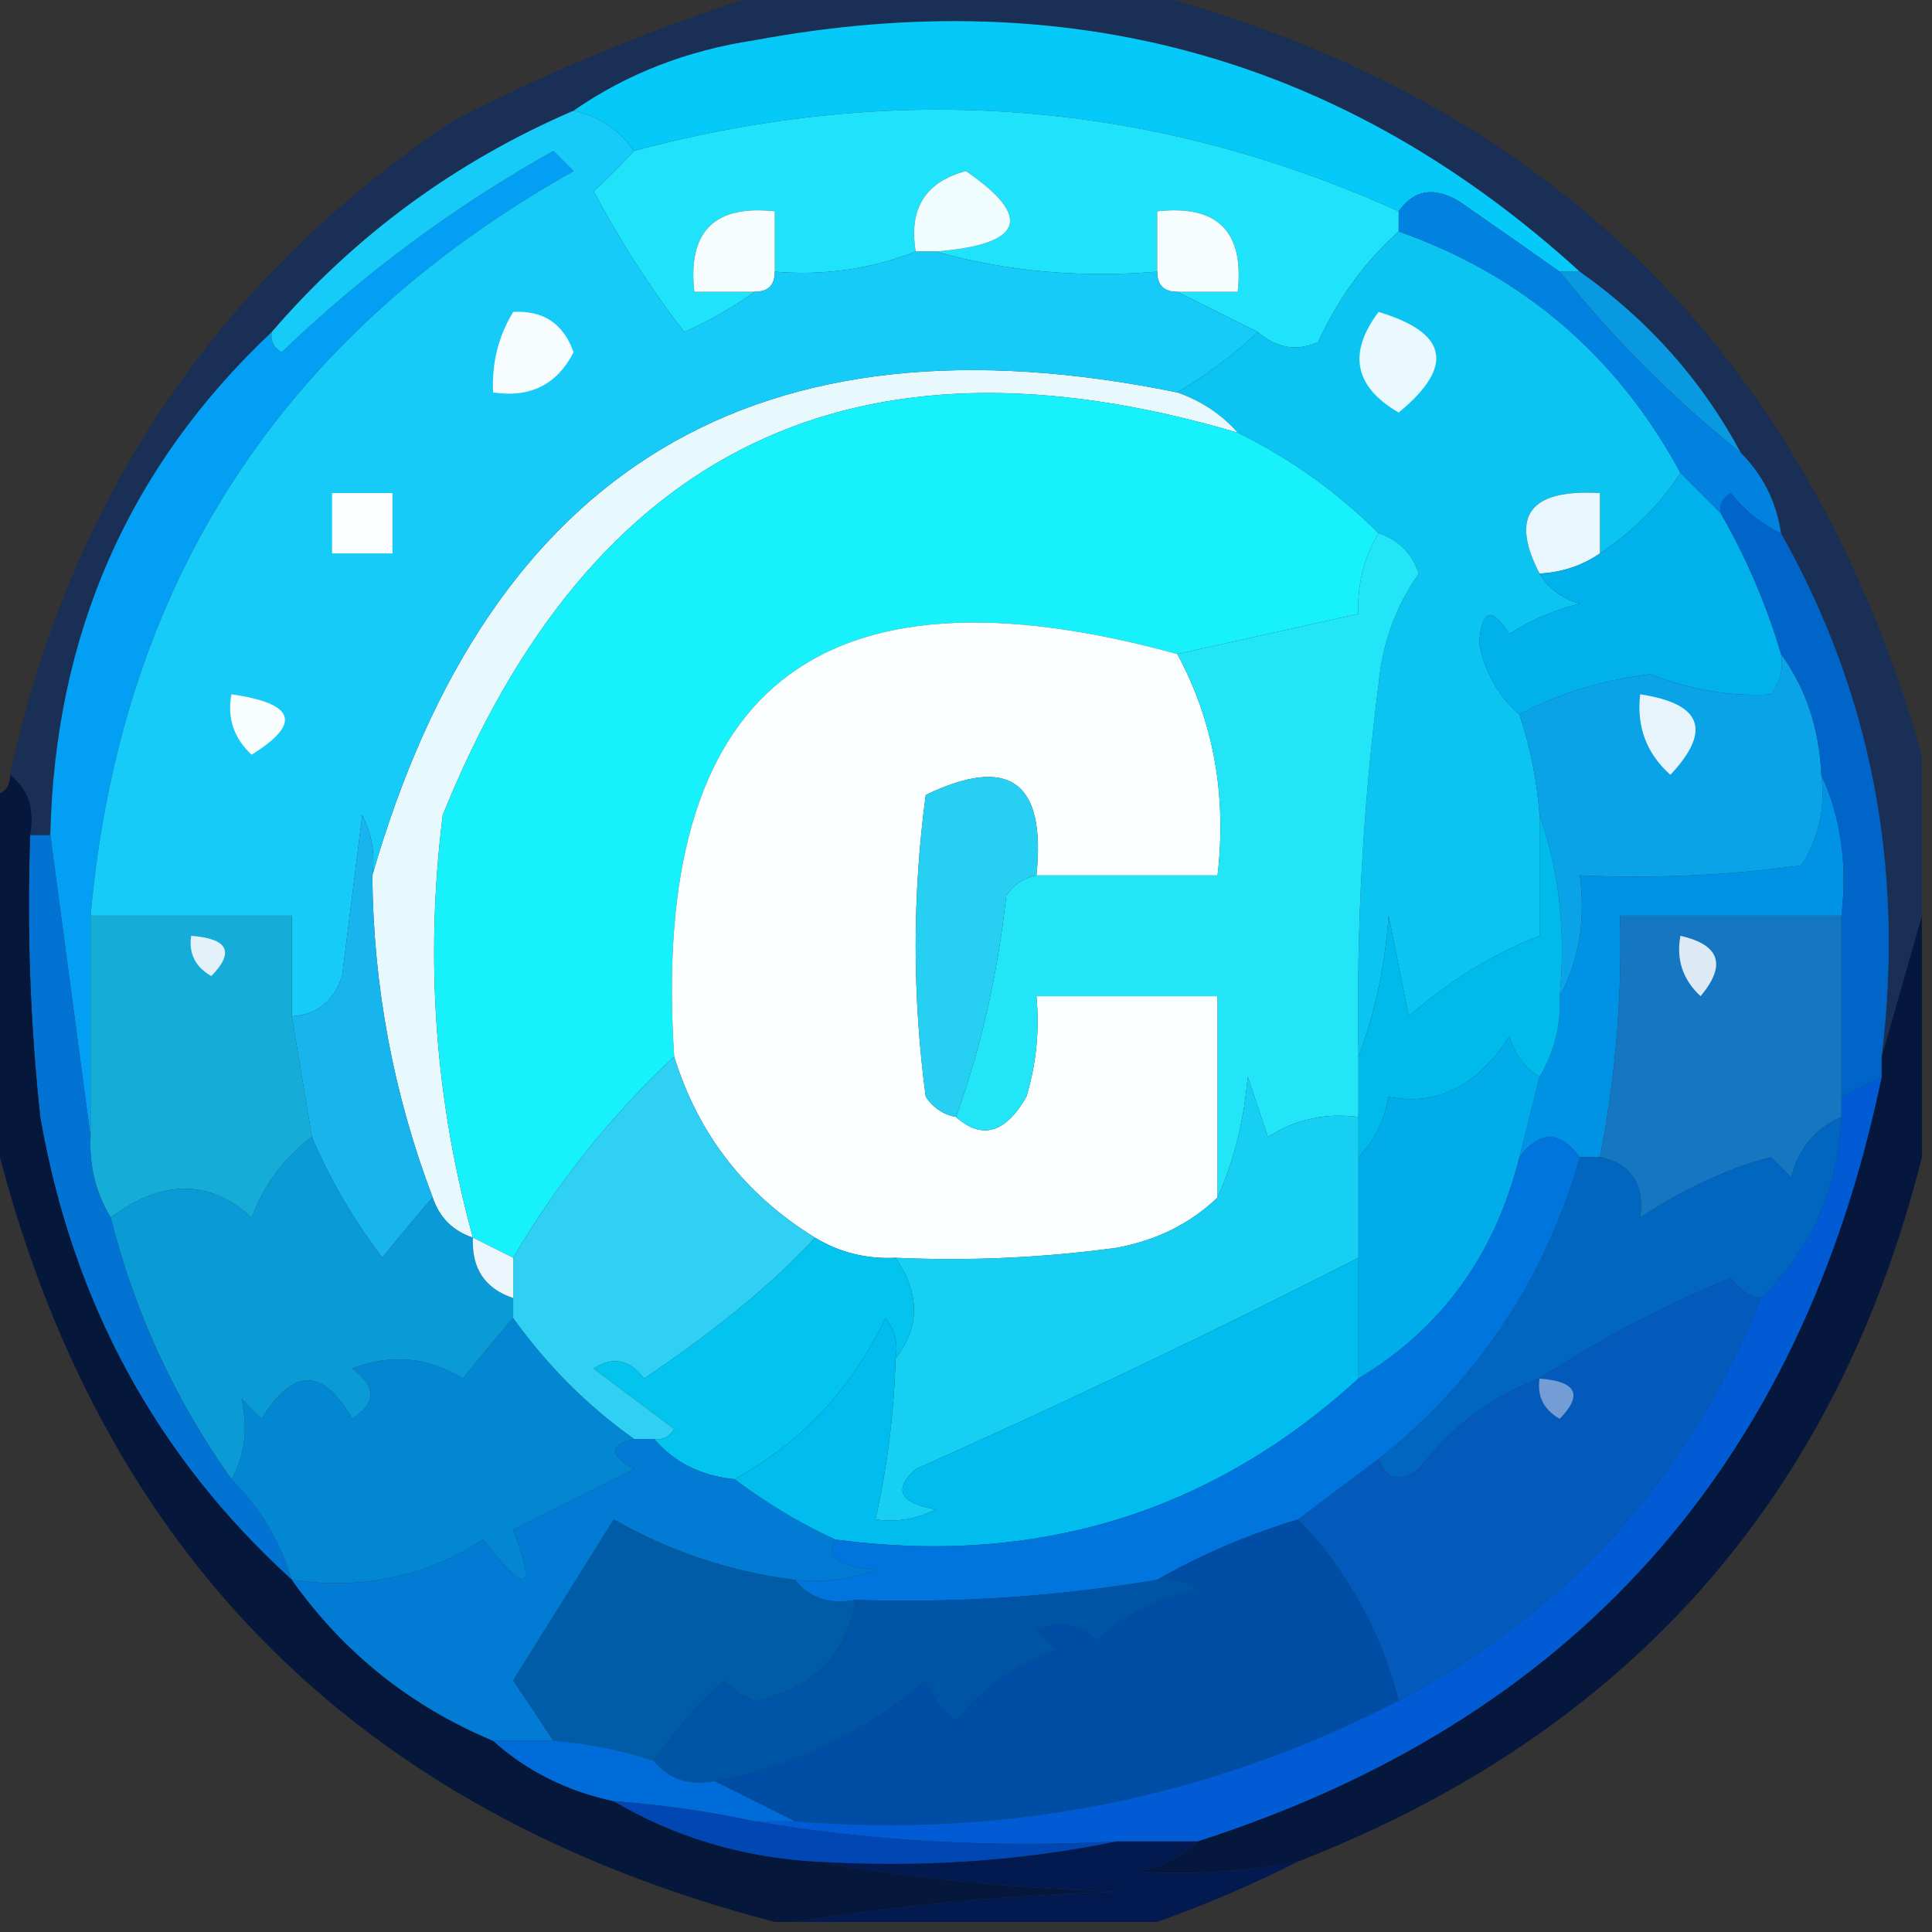 <?xml version="1.0" encoding="UTF-8"?>
<!DOCTYPE svg PUBLIC "-//W3C//DTD SVG 1.1//EN" "http://www.w3.org/Graphics/SVG/1.1/DTD/svg11.dtd">
<svg xmlns="http://www.w3.org/2000/svg" version="1.1" width="96px" height="96px" style="shape-rendering:geometricPrecision; text-rendering:geometricPrecision; image-rendering:optimizeQuality; fill-rule:evenodd; clip-rule:evenodd" xmlns:xlink="http://www.w3.org/1999/xlink">
<rect width="100%" height="100%" fill="#333333" stroke="none"/>
<g><path style="opacity:0.69" fill="#0e2d64" d="M 38.5,-0.5 C 44.5,-0.5 50.5,-0.5 56.5,-0.5C 76.725,4.725 89.725,17.392 95.5,37.5C 95.5,40.167 95.5,42.833 95.5,45.5C 94.833,47.833 94.167,50.167 93.5,52.5C 94.65,43.123 92.983,34.456 88.5,26.5C 88.267,24.938 87.6,23.605 86.5,22.5C 84.57,18.9 81.903,15.9 78.5,13.5C 66.87,2.907 53.204,-0.926 37.5,2C 34.135,2.505 31.135,3.672 28.5,5.5C 22.652,8.015 17.652,11.682 13.5,16.5C 6.391,23.196 2.725,31.529 2.5,41.5C 2.167,41.5 1.833,41.5 1.5,41.5C 1.737,40.209 1.404,39.209 0.5,38.5C 3.476,24.714 10.809,13.88 22.5,6C 27.744,3.315 33.078,1.148 38.5,-0.5 Z"/></g>
<g><path style="opacity:1" fill="#05c9f8" d="M 78.5,13.5 C 78.167,13.5 77.833,13.5 77.5,13.5C 75.862,12.343 74.196,11.176 72.5,10C 71.251,9.26 70.251,9.427 69.5,10.5C 57.275,4.986 44.608,3.986 31.5,7.5C 30.778,6.449 29.778,5.782 28.5,5.5C 31.135,3.672 34.135,2.505 37.5,2C 53.204,-0.926 66.87,2.907 78.5,13.5 Z"/></g>
<g><path style="opacity:1" fill="#1ee3fb" d="M 69.5,10.5 C 69.5,10.833 69.5,11.167 69.5,11.5C 67.821,13 66.488,14.833 65.5,17C 64.423,17.47 63.423,17.303 62.5,16.5C 61.167,15.833 59.833,15.167 58.5,14.5C 59.5,14.5 60.5,14.5 61.5,14.5C 61.833,11.5 60.5,10.167 57.5,10.5C 57.5,11.5 57.5,12.5 57.5,13.5C 53.629,13.815 49.962,13.482 46.5,12.5C 50.858,12.146 51.358,10.812 48,8.5C 45.98,9.032 45.147,10.365 45.5,12.5C 43.283,13.369 40.95,13.702 38.5,13.5C 38.5,12.5 38.5,11.5 38.5,10.5C 35.5,10.167 34.167,11.5 34.5,14.5C 35.5,14.5 36.5,14.5 37.5,14.5C 36.469,15.248 35.302,15.915 34,16.5C 32.303,14.301 30.803,11.968 29.5,9.5C 30.243,8.818 30.909,8.151 31.5,7.5C 44.608,3.986 57.275,4.986 69.5,10.5 Z"/></g>
<g><path style="opacity:1" fill="#effdfe" d="M 46.5,12.5 C 46.167,12.5 45.833,12.5 45.5,12.5C 45.147,10.365 45.98,9.032 48,8.5C 51.358,10.812 50.858,12.146 46.5,12.5 Z"/></g>
<g><path style="opacity:1" fill="#f5fdfe" d="M 38.5,13.5 C 38.5,14.167 38.167,14.5 37.5,14.5C 36.5,14.5 35.5,14.5 34.5,14.5C 34.167,11.5 35.5,10.167 38.5,10.5C 38.5,11.5 38.5,12.5 38.5,13.5 Z"/></g>
<g><path style="opacity:1" fill="#f6fdfe" d="M 58.5,14.5 C 57.833,14.5 57.5,14.167 57.5,13.5C 57.5,12.5 57.5,11.5 57.5,10.5C 60.5,10.167 61.833,11.5 61.5,14.5C 60.5,14.5 59.5,14.5 58.5,14.5 Z"/></g>
<g><path style="opacity:1" fill="#0899e1" d="M 77.5,13.5 C 77.833,13.5 78.167,13.5 78.5,13.5C 81.903,15.9 84.57,18.9 86.5,22.5C 83.167,19.833 80.167,16.833 77.5,13.5 Z"/></g>
<g><path style="opacity:1" fill="#039ff4" d="M 4.5,45.5 C 4.5,49.167 4.5,52.833 4.5,56.5C 3.833,51.5 3.167,46.5 2.5,41.5C 2.725,31.529 6.391,23.196 13.5,16.5C 13.435,16.938 13.601,17.272 14,17.5C 18.077,13.588 22.577,10.255 27.5,7.5C 27.833,7.833 28.167,8.167 28.5,8.5C 13.973,16.677 5.973,29.01 4.5,45.5 Z"/></g>
<g><path style="opacity:1" fill="#0cc4f1" d="M 69.5,11.5 C 75.695,13.693 80.361,17.693 83.5,23.5C 82.467,25.085 81.134,26.419 79.5,27.5C 79.5,26.5 79.5,25.5 79.5,24.5C 76.014,24.295 75.014,25.629 76.5,28.5C 76.918,29.222 77.584,29.722 78.5,30C 77.234,30.309 76.067,30.809 75,31.5C 74.111,30.112 73.611,30.279 73.5,32C 73.808,33.459 74.475,34.626 75.5,35.5C 76.038,37.117 76.371,38.784 76.5,40.5C 76.5,42.5 76.5,44.5 76.5,46.5C 74.165,47.413 71.999,48.747 70,50.5C 69.667,48.833 69.333,47.167 69,45.5C 68.814,48.036 68.314,50.369 67.5,52.5C 67.383,46.31 67.716,40.143 68.5,34C 68.691,31.95 69.358,30.117 70.5,28.5C 70.144,27.478 69.478,26.811 68.5,26.5C 66.45,24.453 64.117,22.786 61.5,21.5C 60.709,20.599 59.709,19.932 58.5,19.5C 59.926,18.659 61.26,17.659 62.5,16.5C 63.423,17.303 64.423,17.47 65.5,17C 66.488,14.833 67.821,13 69.5,11.5 Z"/></g>
<g><path style="opacity:1" fill="#e9f9fd" d="M 68.5,15.5 C 71.956,16.536 72.29,18.203 69.5,20.5C 67.296,19.218 66.962,17.551 68.5,15.5 Z"/></g>
<g><path style="opacity:1" fill="#0282e0" d="M 77.5,13.5 C 80.167,16.833 83.167,19.833 86.5,22.5C 87.6,23.605 88.267,24.938 88.5,26.5C 87.542,26.047 86.708,25.381 86,24.5C 85.601,24.728 85.435,25.062 85.5,25.5C 84.833,24.833 84.167,24.167 83.5,23.5C 80.361,17.693 75.695,13.693 69.5,11.5C 69.5,11.167 69.5,10.833 69.5,10.5C 70.251,9.427 71.251,9.26 72.5,10C 74.196,11.176 75.862,12.343 77.5,13.5 Z"/></g>
<g><path style="opacity:1" fill="#e8f9fe" d="M 58.5,19.5 C 59.709,19.932 60.709,20.599 61.5,21.5C 42.538,15.898 29.371,22.232 22,40.5C 21.108,47.627 21.608,54.627 23.5,61.5C 22.5,61.167 21.833,60.5 21.5,59.5C 19.548,54.355 18.548,49.022 18.5,43.5C 24.346,23.237 37.679,15.237 58.5,19.5 Z"/></g>
<g><path style="opacity:1" fill="#16cbf7" d="M 28.5,5.5 C 29.778,5.782 30.778,6.449 31.5,7.5C 30.909,8.151 30.243,8.818 29.5,9.5C 30.803,11.968 32.303,14.301 34,16.5C 35.302,15.915 36.469,15.248 37.5,14.5C 38.167,14.5 38.5,14.167 38.5,13.5C 40.95,13.702 43.283,13.369 45.5,12.5C 45.833,12.5 46.167,12.5 46.5,12.5C 49.962,13.482 53.629,13.815 57.5,13.5C 57.5,14.167 57.833,14.5 58.5,14.5C 59.833,15.167 61.167,15.833 62.5,16.5C 61.26,17.659 59.926,18.659 58.5,19.5C 37.679,15.237 24.346,23.237 18.5,43.5C 18.649,42.448 18.483,41.448 18,40.5C 17.667,43.167 17.333,45.833 17,48.5C 16.583,49.756 15.75,50.423 14.5,50.5C 14.5,48.833 14.5,47.167 14.5,45.5C 11.167,45.5 7.833,45.5 4.5,45.5C 5.973,29.01 13.973,16.677 28.5,8.5C 28.167,8.167 27.833,7.833 27.5,7.5C 22.577,10.255 18.077,13.588 14,17.5C 13.601,17.272 13.435,16.938 13.5,16.5C 17.652,11.682 22.652,8.015 28.5,5.5 Z"/></g>
<g><path style="opacity:1" fill="#f7fdfe" d="M 25.5,15.5 C 26.995,15.415 27.995,16.081 28.5,17.5C 27.68,19.111 26.346,19.778 24.5,19.5C 24.433,18.041 24.766,16.708 25.5,15.5 Z"/></g>
<g><path style="opacity:1" fill="#fbfdfe" d="M 16.5,24.5 C 17.5,24.5 18.5,24.5 19.5,24.5C 19.5,25.5 19.5,26.5 19.5,27.5C 18.5,27.5 17.5,27.5 16.5,27.5C 16.5,26.5 16.5,25.5 16.5,24.5 Z"/></g>
<g><path style="opacity:1" fill="#e7f7fd" d="M 79.5,27.5 C 78.609,28.11 77.609,28.443 76.5,28.5C 75.014,25.629 76.014,24.295 79.5,24.5C 79.5,25.5 79.5,26.5 79.5,27.5 Z"/></g>
<g><path style="opacity:1" fill="#17f1fc" d="M 61.5,21.5 C 64.117,22.786 66.45,24.453 68.5,26.5C 67.766,27.708 67.433,29.041 67.5,30.5C 64.5,31.167 61.5,31.833 58.5,32.5C 40.627,27.578 32.294,34.245 33.5,52.5C 30.364,55.429 27.697,58.762 25.5,62.5C 24.833,62.167 24.167,61.833 23.5,61.5C 21.608,54.627 21.108,47.627 22,40.5C 29.371,22.232 42.538,15.898 61.5,21.5 Z"/></g>
<g><path style="opacity:1" fill="#01b1ec" d="M 83.5,23.5 C 84.167,24.167 84.833,24.833 85.5,25.5C 86.773,27.713 87.773,30.046 88.5,32.5C 88.631,33.239 88.464,33.906 88,34.5C 86.058,34.627 84.058,34.294 82,33.5C 79.6,33.802 77.434,34.468 75.5,35.5C 74.475,34.626 73.808,33.459 73.5,32C 73.611,30.279 74.111,30.112 75,31.5C 76.067,30.809 77.234,30.309 78.5,30C 77.584,29.722 76.918,29.222 76.5,28.5C 77.609,28.443 78.609,28.11 79.5,27.5C 81.134,26.419 82.467,25.085 83.5,23.5 Z"/></g>
<g><path style="opacity:1" fill="#fbfefe" d="M 58.5,32.5 C 60.298,35.831 60.964,39.498 60.5,43.5C 57.5,43.5 54.5,43.5 51.5,43.5C 51.985,38.842 50.152,37.508 46,39.5C 45.333,44.5 45.333,49.5 46,54.5C 46.383,55.056 46.883,55.389 47.5,55.5C 48.793,56.645 49.959,56.312 51,54.5C 51.493,52.866 51.66,51.199 51.5,49.5C 54.5,49.5 57.5,49.5 60.5,49.5C 60.5,52.833 60.5,56.167 60.5,59.5C 59.158,60.793 57.491,61.626 55.5,62C 51.848,62.499 48.182,62.665 44.5,62.5C 43.041,62.567 41.708,62.234 40.5,61.5C 37.023,59.36 34.689,56.36 33.5,52.5C 32.294,34.245 40.627,27.578 58.5,32.5 Z"/></g>
<g><path style="opacity:1" fill="#22e5f8" d="M 68.5,26.5 C 69.478,26.811 70.144,27.478 70.5,28.5C 69.358,30.117 68.691,31.95 68.5,34C 67.716,40.143 67.383,46.31 67.5,52.5C 67.5,53.5 67.5,54.5 67.5,55.5C 65.856,55.286 64.356,55.62 63,56.5C 62.667,55.5 62.333,54.5 62,53.5C 61.809,55.708 61.309,57.708 60.5,59.5C 60.5,56.167 60.5,52.833 60.5,49.5C 57.5,49.5 54.5,49.5 51.5,49.5C 51.66,51.199 51.493,52.866 51,54.5C 49.959,56.312 48.793,56.645 47.5,55.5C 48.748,52.058 49.581,48.392 50,44.5C 50.383,43.944 50.883,43.611 51.5,43.5C 54.5,43.5 57.5,43.5 60.5,43.5C 60.964,39.498 60.298,35.831 58.5,32.5C 61.5,31.833 64.5,31.167 67.5,30.5C 67.433,29.041 67.766,27.708 68.5,26.5 Z"/></g>
<g><path style="opacity:1" fill="#f8fdfe" d="M 11.5,34.5 C 14.674,34.952 15.008,35.952 12.5,37.5C 11.614,36.675 11.281,35.675 11.5,34.5 Z"/></g>
<g><path style="opacity:1" fill="#0ba3e8" d="M 88.5,32.5 C 89.738,34.214 90.405,36.214 90.5,38.5C 90.713,40.144 90.38,41.644 89.5,43C 85.848,43.499 82.182,43.665 78.5,43.5C 78.795,45.735 78.461,47.735 77.5,49.5C 77.81,46.287 77.477,43.287 76.5,40.5C 76.371,38.784 76.038,37.117 75.5,35.5C 77.434,34.468 79.6,33.802 82,33.5C 84.058,34.294 86.058,34.627 88,34.5C 88.464,33.906 88.631,33.239 88.5,32.5 Z"/></g>
<g><path style="opacity:1" fill="#e7f4fc" d="M 81.5,34.5 C 84.569,34.963 85.069,36.296 83,38.5C 81.812,37.437 81.312,36.103 81.5,34.5 Z"/></g>
<g><path style="opacity:1" fill="#27d0f2" d="M 51.5,43.5 C 50.883,43.611 50.383,43.944 50,44.5C 49.581,48.392 48.748,52.058 47.5,55.5C 46.883,55.389 46.383,55.056 46,54.5C 45.333,49.5 45.333,44.5 46,39.5C 50.152,37.508 51.985,38.842 51.5,43.5 Z"/></g>
<g><path style="opacity:1" fill="#0093e5" d="M 90.5,38.5 C 91.468,40.607 91.802,42.941 91.5,45.5C 87.833,45.5 84.167,45.5 80.5,45.5C 80.605,49.548 80.272,53.548 79.5,57.5C 79.167,57.5 78.833,57.5 78.5,57.5C 77.5,56.167 76.5,56.167 75.5,57.5C 75.833,56.167 76.167,54.833 76.5,53.5C 77.234,52.292 77.567,50.959 77.5,49.5C 78.461,47.735 78.795,45.735 78.5,43.5C 82.182,43.665 85.848,43.499 89.5,43C 90.38,41.644 90.713,40.144 90.5,38.5 Z"/></g>
<g><path style="opacity:1" fill="#1576c2" d="M 91.5,45.5 C 91.5,48.5 91.5,51.5 91.5,54.5C 91.5,54.833 91.5,55.167 91.5,55.5C 90.21,56.058 89.377,57.058 89,58.5C 88.667,58.167 88.333,57.833 88,57.5C 85.892,58.041 83.726,59.041 81.5,60.5C 81.715,58.821 81.048,57.821 79.5,57.5C 80.272,53.548 80.605,49.548 80.5,45.5C 84.167,45.5 87.833,45.5 91.5,45.5 Z"/></g>
<g><path style="opacity:1" fill="#ddeaf4" d="M 83.5,46.5 C 85.465,46.948 85.798,47.948 84.5,49.5C 83.614,48.675 83.281,47.675 83.5,46.5 Z"/></g>
<g><path style="opacity:1" fill="#0065c8" d="M 88.5,26.5 C 92.983,34.456 94.65,43.123 93.5,52.5C 93.5,52.833 93.5,53.167 93.5,53.5C 92.833,53.833 92.167,54.167 91.5,54.5C 91.5,51.5 91.5,48.5 91.5,45.5C 91.802,42.941 91.468,40.607 90.5,38.5C 90.405,36.214 89.738,34.214 88.5,32.5C 87.773,30.046 86.773,27.713 85.5,25.5C 85.435,25.062 85.601,24.728 86,24.5C 86.708,25.381 87.542,26.047 88.5,26.5 Z"/></g>
<g><path style="opacity:1" fill="#16acd8" d="M 4.5,45.5 C 7.833,45.5 11.167,45.5 14.5,45.5C 14.5,47.167 14.5,48.833 14.5,50.5C 14.833,52.5 15.167,54.5 15.5,56.5C 14.15,57.483 13.15,58.816 12.5,60.5C 10.395,58.587 8.062,58.587 5.5,60.5C 4.766,59.292 4.433,57.959 4.5,56.5C 4.5,52.833 4.5,49.167 4.5,45.5 Z"/></g>
<g><path style="opacity:1" fill="#e3f2f8" d="M 9.5,46.5 C 11.337,46.639 11.67,47.306 10.5,48.5C 9.702,48.043 9.369,47.376 9.5,46.5 Z"/></g>
<g><path style="opacity:1" fill="#00baec" d="M 76.5,40.5 C 77.477,43.287 77.81,46.287 77.5,49.5C 77.567,50.959 77.234,52.292 76.5,53.5C 75.778,53.083 75.278,52.416 75,51.5C 73.399,53.972 71.399,54.972 69,54.5C 68.768,55.737 68.268,56.737 67.5,57.5C 67.5,56.833 67.5,56.167 67.5,55.5C 67.5,54.5 67.5,53.5 67.5,52.5C 68.314,50.369 68.814,48.036 69,45.5C 69.333,47.167 69.667,48.833 70,50.5C 71.999,48.747 74.165,47.413 76.5,46.5C 76.5,44.5 76.5,42.5 76.5,40.5 Z"/></g>
<g><path style="opacity:1" fill="#01acea" d="M 76.5,53.5 C 76.167,54.833 75.833,56.167 75.5,57.5C 74.283,62.361 71.616,66.028 67.5,68.5C 67.5,66.5 67.5,64.5 67.5,62.5C 67.5,60.833 67.5,59.167 67.5,57.5C 68.268,56.737 68.768,55.737 69,54.5C 71.399,54.972 73.399,53.972 75,51.5C 75.278,52.416 75.778,53.083 76.5,53.5 Z"/></g>
<g><path style="opacity:1" fill="#18b4ed" d="M 18.5,43.5 C 18.548,49.022 19.548,54.355 21.5,59.5C 20.685,60.429 19.852,61.429 19,62.5C 17.541,60.568 16.375,58.568 15.5,56.5C 15.167,54.5 14.833,52.5 14.5,50.5C 15.75,50.423 16.583,49.756 17,48.5C 17.333,45.833 17.667,43.167 18,40.5C 18.483,41.448 18.649,42.448 18.5,43.5 Z"/></g>
<g><path style="opacity:1" fill="#0066bf" d="M 91.5,55.5 C 91.308,59.102 89.974,62.102 87.5,64.5C 86.883,64.389 86.383,64.056 86,63.5C 82.612,64.895 79.445,66.562 76.5,68.5C 74.095,69.398 72.095,70.898 70.5,73C 69.563,73.692 68.897,73.525 68.5,72.5C 73.436,68.565 76.769,63.565 78.5,57.5C 78.833,57.5 79.167,57.5 79.5,57.5C 81.048,57.821 81.715,58.821 81.5,60.5C 83.726,59.041 85.892,58.041 88,57.5C 88.333,57.833 88.667,58.167 89,58.5C 89.377,57.058 90.21,56.058 91.5,55.5 Z"/></g>
<g><path style="opacity:1" fill="#2fd0f3" d="M 33.5,52.5 C 34.689,56.36 37.023,59.36 40.5,61.5C 38.391,63.787 35.558,66.12 32,68.5C 31.282,67.549 30.449,67.383 29.5,68C 30.833,69 32.167,70 33.5,71C 33.272,71.399 32.938,71.565 32.5,71.5C 32.167,71.5 31.833,71.5 31.5,71.5C 29.194,69.861 27.194,67.861 25.5,65.5C 25.5,65.167 25.5,64.833 25.5,64.5C 25.5,63.833 25.5,63.167 25.5,62.5C 27.697,58.762 30.364,55.429 33.5,52.5 Z"/></g>
<g><path style="opacity:1" fill="#0a9bd7" d="M 15.5,56.5 C 16.375,58.568 17.541,60.568 19,62.5C 19.852,61.429 20.685,60.429 21.5,59.5C 21.833,60.5 22.5,61.167 23.5,61.5C 23.427,63.027 24.094,64.027 25.5,64.5C 25.5,64.833 25.5,65.167 25.5,65.5C 24.685,66.429 23.852,67.429 23,68.5C 21.274,67.424 19.441,67.257 17.5,68C 18.711,68.893 18.711,69.726 17.5,70.5C 16.063,67.956 14.563,67.956 13,70.5C 12.667,70.167 12.333,69.833 12,69.5C 12.331,71.019 12.164,72.352 11.5,73.5C 8.698,69.561 6.698,65.228 5.5,60.5C 8.062,58.587 10.395,58.587 12.5,60.5C 13.15,58.816 14.15,57.483 15.5,56.5 Z"/></g>
<g><path style="opacity:1" fill="#16cff2" d="M 67.5,55.5 C 67.5,56.167 67.5,56.833 67.5,57.5C 67.5,59.167 67.5,60.833 67.5,62.5C 60.304,66.173 52.971,69.673 45.5,73C 44.366,74.016 44.699,74.683 46.5,75C 45.552,75.483 44.552,75.65 43.5,75.5C 44.092,72.873 44.425,70.206 44.5,67.5C 45.72,65.95 45.72,64.284 44.5,62.5C 48.182,62.665 51.848,62.499 55.5,62C 57.491,61.626 59.158,60.793 60.5,59.5C 61.309,57.708 61.809,55.708 62,53.5C 62.333,54.5 62.667,55.5 63,56.5C 64.356,55.62 65.856,55.286 67.5,55.5 Z"/></g>
<g><path style="opacity:1" fill="#ebf7fd" d="M 23.5,61.5 C 24.167,61.833 24.833,62.167 25.5,62.5C 25.5,63.167 25.5,63.833 25.5,64.5C 24.094,64.027 23.427,63.027 23.5,61.5 Z"/></g>
<g><path style="opacity:1" fill="#02c4ef" d="M 40.5,61.5 C 41.708,62.234 43.041,62.567 44.5,62.5C 45.72,64.284 45.72,65.95 44.5,67.5C 44.631,66.761 44.464,66.094 44,65.5C 42.321,69.01 39.821,71.677 36.5,73.5C 34.847,73.34 33.514,72.674 32.5,71.5C 32.938,71.565 33.272,71.399 33.5,71C 32.167,70 30.833,69 29.5,68C 30.449,67.383 31.282,67.549 32,68.5C 35.558,66.12 38.391,63.787 40.5,61.5 Z"/></g>
<g><path style="opacity:1" fill="#01bcef" d="M 67.5,62.5 C 67.5,64.5 67.5,66.5 67.5,68.5C 60.209,75.163 51.542,77.83 41.5,76.5C 39.739,75.687 38.072,74.687 36.5,73.5C 39.821,71.677 42.321,69.01 44,65.5C 44.464,66.094 44.631,66.761 44.5,67.5C 44.425,70.206 44.092,72.873 43.5,75.5C 44.552,75.65 45.552,75.483 46.5,75C 44.699,74.683 44.366,74.016 45.5,73C 52.971,69.673 60.304,66.173 67.5,62.5 Z"/></g>
<g><path style="opacity:1" fill="#035aba" d="M 87.5,64.5 C 83.948,73.384 77.948,80.051 69.5,84.5C 68.59,81.008 66.924,78.008 64.5,75.5C 65.795,74.512 67.128,73.512 68.5,72.5C 68.897,73.525 69.563,73.692 70.5,73C 72.095,70.898 74.095,69.398 76.5,68.5C 79.445,66.562 82.612,64.895 86,63.5C 86.383,64.056 86.883,64.389 87.5,64.5 Z"/></g>
<g><path style="opacity:1" fill="#0273d3" d="M 1.5,41.5 C 1.833,41.5 2.167,41.5 2.5,41.5C 3.167,46.5 3.833,51.5 4.5,56.5C 4.433,57.959 4.766,59.292 5.5,60.5C 6.698,65.228 8.698,69.561 11.5,73.5C 12.925,74.922 13.925,76.589 14.5,78.5C 7.764,72.37 3.597,64.703 2,55.5C 1.501,50.845 1.334,46.178 1.5,41.5 Z"/></g>
<g><path style="opacity:1" fill="#749cd5" d="M 76.5,68.5 C 78.337,68.639 78.67,69.306 77.5,70.5C 76.703,70.043 76.369,69.376 76.5,68.5 Z"/></g>
<g><path style="opacity:1" fill="#06173d" d="M 95.5,45.5 C 95.5,49.5 95.5,53.5 95.5,57.5C 91.232,74.44 80.898,86.107 64.5,92.5C 61.824,93.008 59.157,93.175 56.5,93C 57.737,92.768 58.737,92.268 59.5,91.5C 78.155,85.505 89.489,72.839 93.5,53.5C 93.5,53.167 93.5,52.833 93.5,52.5C 94.167,50.167 94.833,47.833 95.5,45.5 Z"/></g>
<g><path style="opacity:1" fill="#0487d3" d="M 25.5,65.5 C 27.194,67.861 29.194,69.861 31.5,71.5C 30.262,71.81 30.262,72.31 31.5,73C 29.5,74 27.5,75 25.5,76C 26.673,79.11 26.173,79.277 24,76.5C 21.174,78.34 18.007,79.007 14.5,78.5C 13.925,76.589 12.925,74.922 11.5,73.5C 12.164,72.352 12.331,71.019 12,69.5C 12.333,69.833 12.667,70.167 13,70.5C 14.563,67.956 16.063,67.956 17.5,70.5C 18.711,69.726 18.711,68.893 17.5,68C 19.441,67.257 21.274,67.424 23,68.5C 23.852,67.429 24.685,66.429 25.5,65.5 Z"/></g>
<g><path style="opacity:1" fill="#06173c" d="M 0.5,38.5 C 1.404,39.209 1.737,40.209 1.5,41.5C 1.334,46.178 1.501,50.845 2,55.5C 3.597,64.703 7.764,72.37 14.5,78.5C 17.064,82.117 20.397,84.784 24.5,86.5C 26.181,88.007 28.181,89.007 30.5,89.5C 33.505,91.277 36.838,92.277 40.5,92.5C 45.316,93.326 50.316,93.826 55.5,94C 49.984,94.173 44.651,94.673 39.5,95.5C 39.167,95.5 38.833,95.5 38.5,95.5C 17.429,90.015 4.429,76.682 -0.5,55.5C -0.5,50.167 -0.5,44.833 -0.5,39.5C 0.167,39.5 0.5,39.167 0.5,38.5 Z"/></g>
<g><path style="opacity:1" fill="#0075de" d="M 78.5,57.5 C 76.769,63.565 73.436,68.565 68.5,72.5C 67.128,73.512 65.795,74.512 64.5,75.5C 61.982,76.264 59.649,77.264 57.5,78.5C 52.547,79.329 47.547,79.662 42.5,79.5C 41.209,79.737 40.209,79.404 39.5,78.5C 40.873,78.657 42.207,78.49 43.5,78C 41.657,77.841 40.991,77.341 41.5,76.5C 51.542,77.83 60.209,75.163 67.5,68.5C 71.616,66.028 74.283,62.361 75.5,57.5C 76.5,56.167 77.5,56.167 78.5,57.5 Z"/></g>
<g><path style="opacity:1" fill="#004da5" d="M 64.5,75.5 C 66.924,78.008 68.59,81.008 69.5,84.5C 60.112,89.345 50.112,91.345 39.5,90.5C 38.167,89.833 36.833,89.167 35.5,88.5C 39.434,87.783 42.934,86.117 46,83.5C 46.308,84.308 46.808,84.975 47.5,85.5C 48.817,83.841 50.483,82.674 52.5,82C 52.167,81.667 51.833,81.333 51.5,81C 52.549,80.508 53.549,80.674 54.5,81.5C 55.912,80.194 57.579,79.36 59.5,79C 58.906,78.536 58.239,78.369 57.5,78.5C 59.649,77.264 61.982,76.264 64.5,75.5 Z"/></g>
<g><path style="opacity:1" fill="#017bd3" d="M 31.5,71.5 C 31.833,71.5 32.167,71.5 32.5,71.5C 33.514,72.674 34.847,73.34 36.5,73.5C 38.072,74.687 39.739,75.687 41.5,76.5C 40.991,77.341 41.657,77.841 43.5,78C 42.207,78.49 40.873,78.657 39.5,78.5C 36.314,78.105 33.314,77.105 30.5,75.5C 28.833,78.167 27.167,80.833 25.5,83.5C 26.192,84.518 26.859,85.518 27.5,86.5C 26.5,86.5 25.5,86.5 24.5,86.5C 20.397,84.784 17.064,82.117 14.5,78.5C 18.007,79.007 21.174,78.34 24,76.5C 26.173,79.277 26.673,79.11 25.5,76C 27.5,75 29.5,74 31.5,73C 30.262,72.31 30.262,71.81 31.5,71.5 Z"/></g>
<g><path style="opacity:1" fill="#015ca7" d="M 39.5,78.5 C 40.209,79.404 41.209,79.737 42.5,79.5C 42.072,82.246 40.406,83.913 37.5,84.5C 36.914,84.291 36.414,83.957 36,83.5C 34.612,84.736 33.446,86.069 32.5,87.5C 30.883,86.962 29.216,86.629 27.5,86.5C 26.859,85.518 26.192,84.518 25.5,83.5C 27.167,80.833 28.833,78.167 30.5,75.5C 33.314,77.105 36.314,78.105 39.5,78.5 Z"/></g>
<g><path style="opacity:1" fill="#0054a6" d="M 57.5,78.5 C 58.239,78.369 58.906,78.536 59.5,79C 57.579,79.36 55.912,80.194 54.5,81.5C 53.549,80.674 52.549,80.508 51.5,81C 51.833,81.333 52.167,81.667 52.5,82C 50.483,82.674 48.817,83.841 47.5,85.5C 46.808,84.975 46.308,84.308 46,83.5C 42.934,86.117 39.434,87.783 35.5,88.5C 34.209,88.737 33.209,88.404 32.5,87.5C 33.446,86.069 34.612,84.736 36,83.5C 36.414,83.957 36.914,84.291 37.5,84.5C 40.406,83.913 42.072,82.246 42.5,79.5C 47.547,79.662 52.547,79.329 57.5,78.5 Z"/></g>
<g><path style="opacity:1" fill="#005bd5" d="M 93.5,53.5 C 89.489,72.839 78.155,85.505 59.5,91.5C 58.167,91.5 56.833,91.5 55.5,91.5C 49.31,91.823 43.31,91.49 37.5,90.5C 38.167,90.5 38.833,90.5 39.5,90.5C 50.112,91.345 60.112,89.345 69.5,84.5C 77.948,80.051 83.948,73.384 87.5,64.5C 89.974,62.102 91.308,59.102 91.5,55.5C 91.5,55.167 91.5,54.833 91.5,54.5C 92.167,54.167 92.833,53.833 93.5,53.5 Z"/></g>
<g><path style="opacity:1" fill="#006cda" d="M 24.5,86.5 C 25.5,86.5 26.5,86.5 27.5,86.5C 29.216,86.629 30.883,86.962 32.5,87.5C 33.209,88.404 34.209,88.737 35.5,88.5C 36.833,89.167 38.167,89.833 39.5,90.5C 38.833,90.5 38.167,90.5 37.5,90.5C 35.194,90.007 32.861,89.674 30.5,89.5C 28.181,89.007 26.181,88.007 24.5,86.5 Z"/></g>
<g><path style="opacity:1" fill="#0047b3" d="M 30.5,89.5 C 32.861,89.674 35.194,90.007 37.5,90.5C 43.31,91.49 49.31,91.823 55.5,91.5C 50.695,92.487 45.695,92.82 40.5,92.5C 36.838,92.277 33.505,91.277 30.5,89.5 Z"/></g>
<g><path style="opacity:0.998" fill="#031a50" d="M 55.5,91.5 C 56.833,91.5 58.167,91.5 59.5,91.5C 58.737,92.268 57.737,92.768 56.5,93C 59.157,93.175 61.824,93.008 64.5,92.5C 62.221,93.651 59.888,94.651 57.5,95.5C 51.5,95.5 45.5,95.5 39.5,95.5C 44.651,94.673 49.984,94.173 55.5,94C 50.316,93.826 45.316,93.326 40.5,92.5C 45.695,92.82 50.695,92.487 55.5,91.5 Z"/></g>
</svg>
